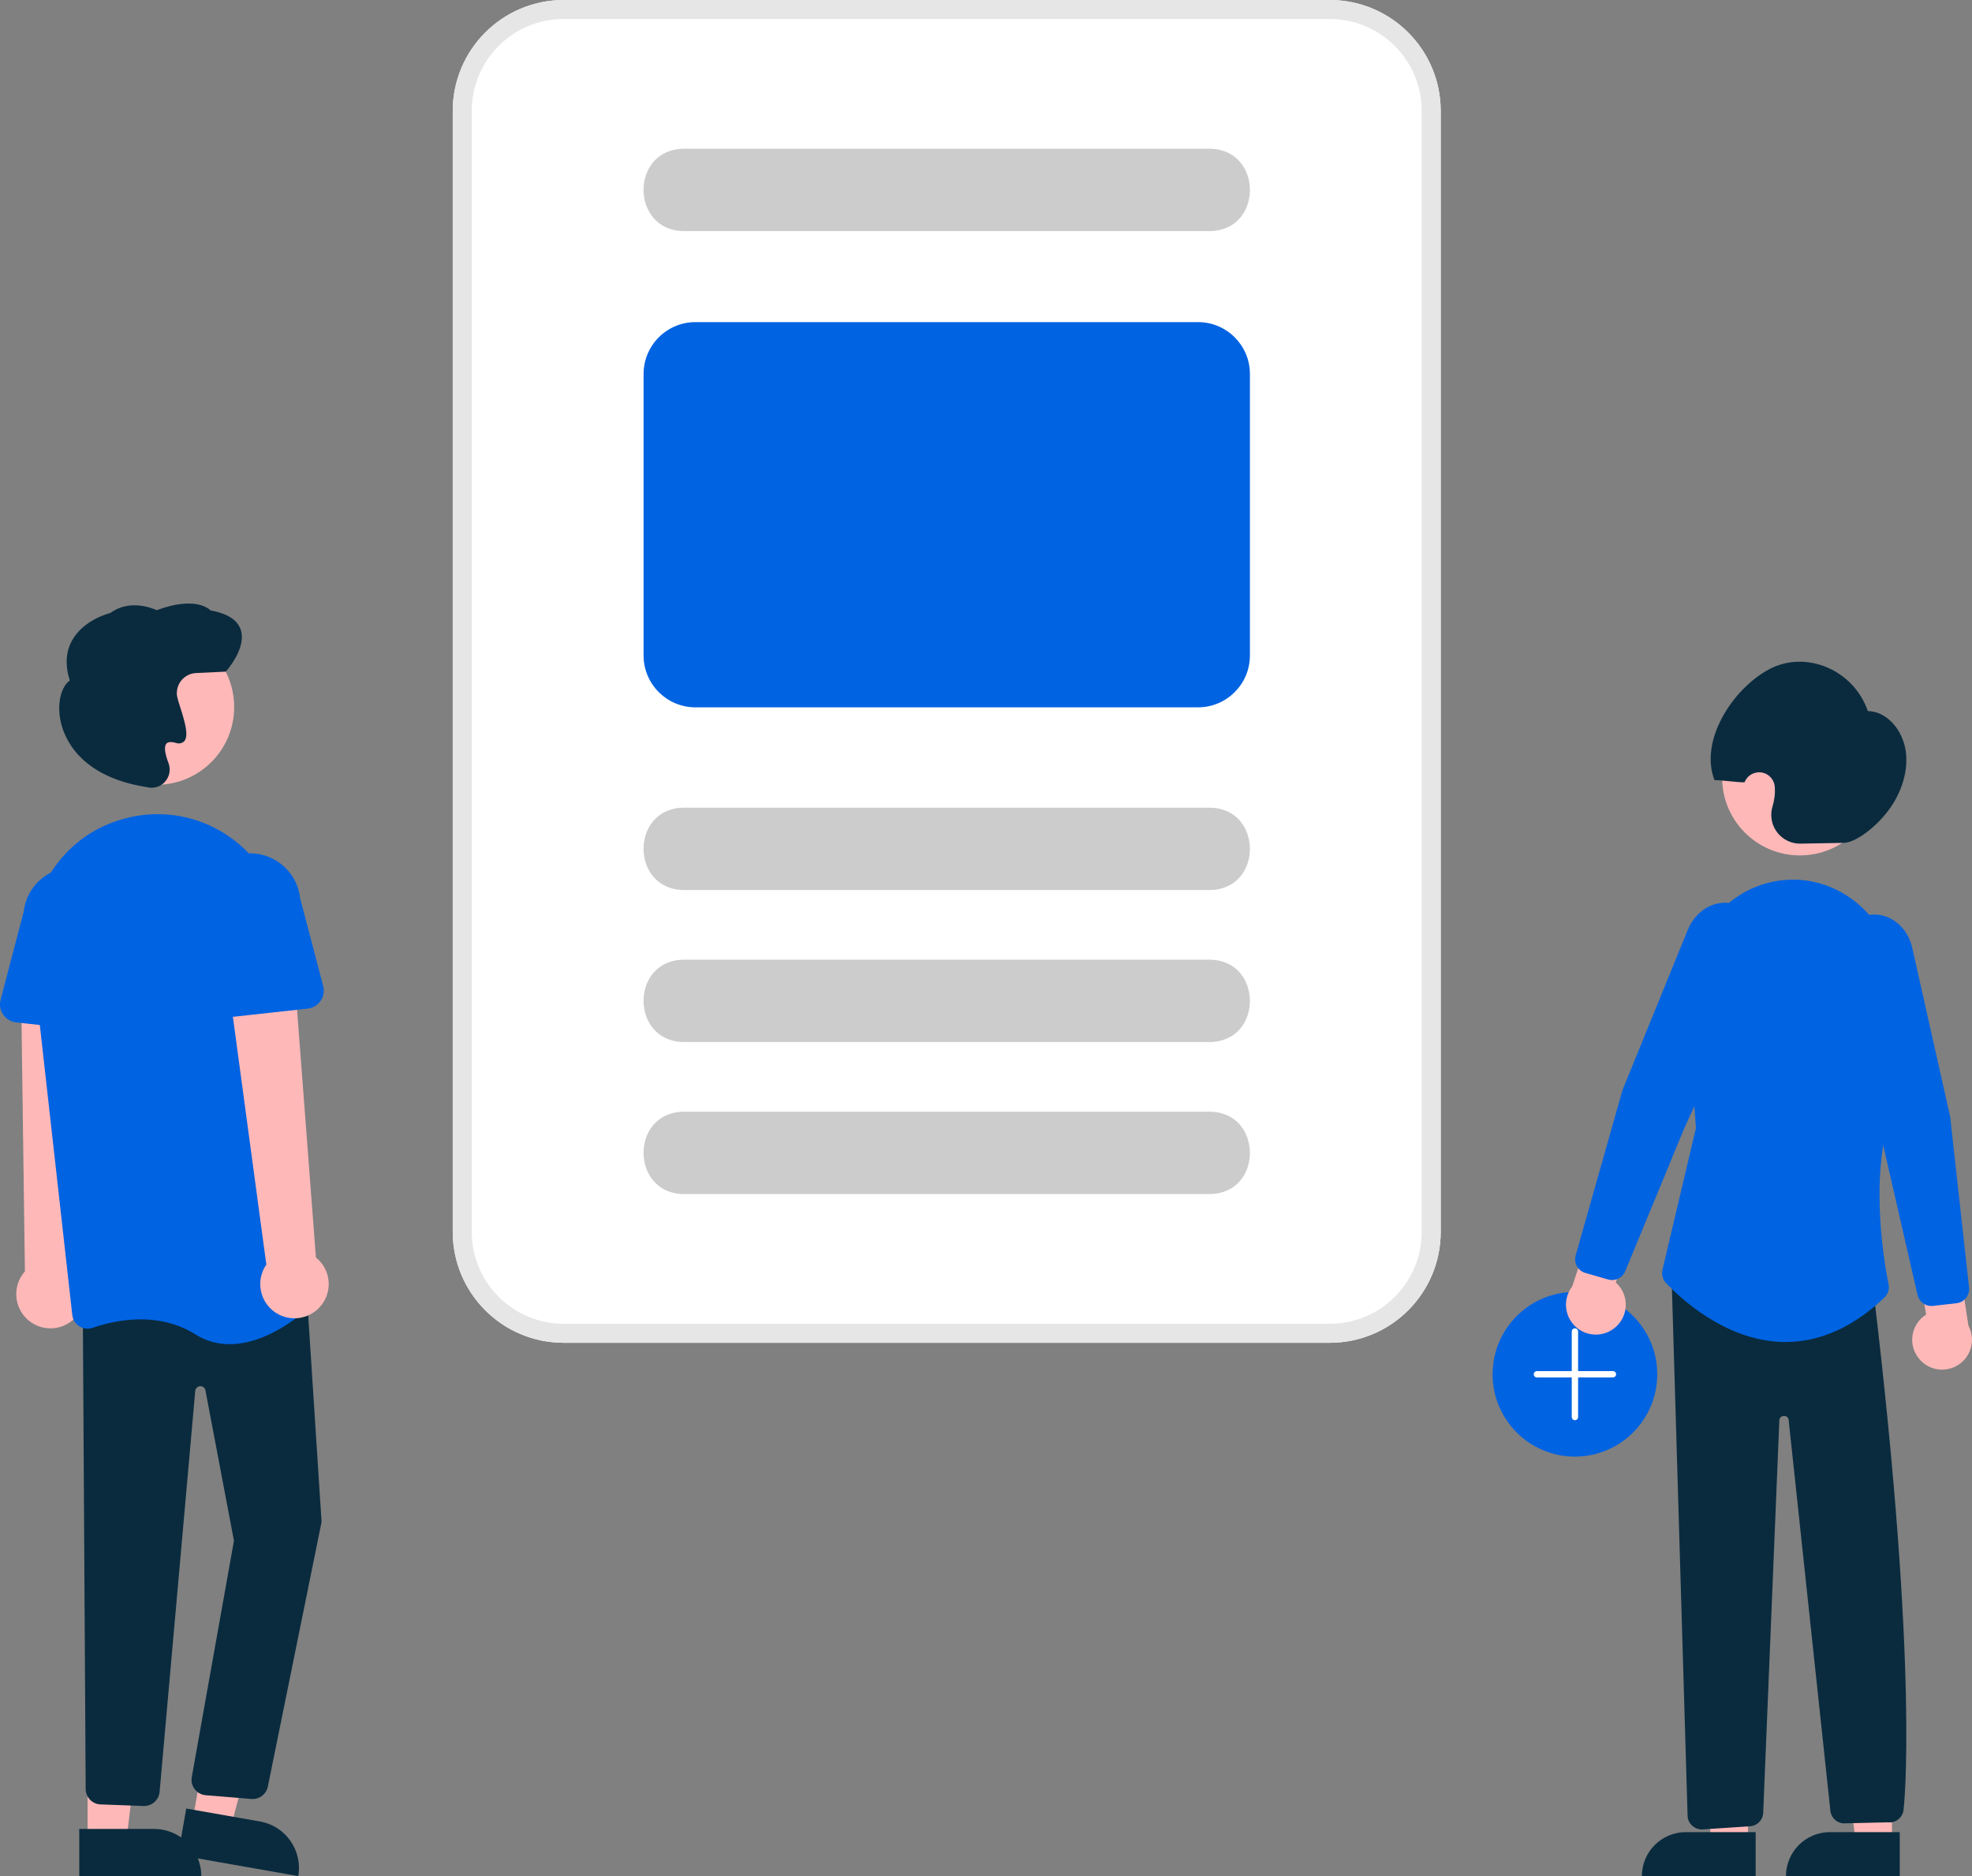 <?xml version="1.0" encoding="UTF-8"?>
<svg id="Capa_2" data-name="Capa 2" xmlns="http://www.w3.org/2000/svg" viewBox="0 0 963.61 916.63">
  <rect x="0" y="0" width="963.61" height="916.63" fill="#808080" stroke="none"/>
  <g id="Ilustración">
    <g>
      <path d="M769.58,711.68c-22.22,0-40.23-18.01-40.23-40.23s18.01-40.23,40.23-40.23,40.23,18.01,40.23,40.23c-.03,22.21-18.02,40.21-40.23,40.23Z" fill="#0063e2"/>
      <path d="M788.15,669.9h-17.02v-19.34c0-.85-.69-1.55-1.55-1.55s-1.55,.69-1.55,1.55v19.34h-17.02c-.85,0-1.55,.69-1.55,1.55s.69,1.55,1.55,1.55h17.02v19.34c0,.85,.69,1.55,1.55,1.55s1.55-.69,1.55-1.55v-19.34h17.02c.85,0,1.55-.69,1.55-1.55s-.69-1.55-1.55-1.55Z" fill="#fff"/>
      <polygon points="924.51 900.21 906.82 900.21 898.41 831.97 924.52 831.98 924.51 900.21" fill="#ffb8b8"/>
      <path d="M894.19,895.15h34.12v21.48h-55.6c0-11.86,9.62-21.48,21.48-21.48h0Z" fill="#0a2b3e"/>
      <polygon points="854.11 900.21 836.42 900.21 828.01 831.97 854.11 831.98 854.11 900.21" fill="#ffb8b8"/>
      <path d="M823.78,895.15h34.12v21.48h-55.6c0-11.86,9.62-21.48,21.48-21.48h0Z" fill="#0a2b3e"/>
      <path d="M938.14,664.31c-5.38-5.94-4.92-15.12,1.02-20.49,.63-.57,1.32-1.09,2.04-1.54l-5.48-32.7,19.06-8.18,7.09,46.29c3.81,7.1,1.15,15.94-5.95,19.76-5.94,3.19-13.29,1.9-17.78-3.13Z" fill="#ffb8b8"/>
      <path d="M788.92,648.86c6.29-4.97,7.35-14.09,2.38-20.38-.53-.67-1.12-1.29-1.76-1.86l10.81-31.35-17.45-11.21-14.64,44.48c-4.93,6.37-3.77,15.53,2.6,20.47,5.33,4.13,12.79,4.07,18.05-.15Z" fill="#ffb8b8"/>
      <circle cx="879.51" cy="379.94" r="38" fill="#ffb8b8"/>
      <path d="M787.74,625.41c-.65,0-1.3-.09-1.93-.27l-11.08-3.18c-3.68-1.06-5.82-4.9-4.78-8.59l22.86-80.71,31.88-78.26c3.17-7.78,9.79-12.88,17.28-13.31,6.99-.34,13.53,3.46,16.68,9.71h0c3.47,6.63,3.68,14.5,.55,21.31l-36.23,79.24-28.81,69.76c-1.07,2.61-3.61,4.31-6.43,4.31Z" fill="#0063e2"/>
      <path d="M900.96,411.81l-21.12,.38c-7.75,.15-14.16-6.01-14.31-13.76-.03-1.41,.16-2.82,.55-4.17,.45-1.53,.79-3.09,1.01-4.66,.24-1.72,.28-3.46,.14-5.19-.33-4.22-4.01-7.38-8.23-7.05-2.94,.23-5.49,2.12-6.55,4.87h0c-3.55,.05-11.11-1.11-14.66-1.06-7.54-19.33,8.89-44.61,26.57-54.11,18.03-9.68,41.43,.17,48.34,20.35,9.59,.17,17.38,9.63,18.62,20.28,1.24,10.65-3.14,21.77-9.85,29.93-6.7,8.16-15.5,14.11-20.51,14.2Z" fill="#0a2b3e"/>
      <path d="M831.55,893.84c-3.54-.02-6.51-2.69-6.9-6.2l-7.83-263.41,98.7,7.03,.08,.63c22.3,186.71,14.68,251.34,14.6,251.97-.22,3.84-3.51,6.77-7.35,6.55-.17,0-.34-.03-.51-.05l-21.81,.52c-3.42-.39-6.04-3.21-6.17-6.65l-20.38-190.79c-.26-1.02-1.22-1.71-2.27-1.63-1.08,0-2.02,.76-2.23,1.82l-7.87,191.41c.17,3.69-2.58,6.87-6.25,7.23l-23.11,1.54c-.23,.02-.46,.03-.69,.03Z" fill="#0a2b3e"/>
      <path d="M872.5,655.69c-.59,0-1.18,0-1.77-.03-28.38-.85-50.58-22.33-56.71-28.89-1.59-1.7-2.21-4.08-1.67-6.34l16.37-69.27-4.34-60.22c-1.38-16.9,4.54-33.59,16.26-45.85,9.77-10.32,23.54-15.89,37.73-15.27,27.63,1.32,49.42,26.01,49.62,56.22,.31,46.78-1.07,50-1.52,51.05-13.79,32.18-6.26,77.35-3.62,90.43,.48,2.37-.3,4.82-2.07,6.48-15.16,14.39-31.4,21.67-48.27,21.68Z" fill="#0063e2"/>
      <path d="M943.78,638.09c-3.24,0-6.05-2.24-6.78-5.41l-16.89-73.59-22.64-84.11c-1.96-7.23-.46-14.96,4.07-20.92,4.14-5.64,11.22-8.31,18.05-6.82,7.32,1.67,13.01,7.79,14.85,15.99l18.5,82.36,9.23,83.46c.41,3.81-2.32,7.24-6.13,7.68l-11.45,1.31c-.26,.03-.53,.05-.8,.05Z" fill="#0063e2"/>
      <path d="M34.19,646.02c7.57-5.19,9.5-15.54,4.31-23.11-.55-.81-1.18-1.56-1.86-2.26l6.45-143.93-32.83,3.68,1.91,140.78c-6.14,6.9-5.52,17.46,1.38,23.6,5.77,5.13,14.31,5.65,20.65,1.24h0Z" fill="#ffb8b8"/>
      <polygon points="94.08 889.66 112.76 892.95 131.23 822.45 106.75 817.6 94.08 889.66" fill="#ffb8b8"/>
      <path d="M145.74,916.63l-58.72-10.32h0l3.99-22.69h0l36.03,6.33c12.53,2.2,20.9,14.15,18.7,26.68h0Z" fill="#0a2b3e"/>
      <polygon points="42.8 899.02 61.77 899.02 70.79 825.85 42.79 825.85 42.8 899.02" fill="#ffb8b8"/>
      <path d="M98.35,916.63H38.73s0-23.03,0-23.03h36.59c12.72,0,23.04,10.31,23.04,23.03h0Z" fill="#0a2b3e"/>
      <path d="M123.49,878.98c-.3,0-.59-.02-.89-.05l-22.33-1.84c-4.14-.49-7.11-4.24-6.62-8.38,.01-.13,.03-.25,.05-.37l20.62-115.56-13.93-73.46c-.26-1.37-1.58-2.26-2.94-2-1.11,.21-1.94,1.13-2.04,2.25l-17.42,195.94c-.4,4.09-3.96,7.12-8.06,6.87l-21.04-.78c-3.82-.27-6.83-3.35-7.02-7.17l-1.41-234.84,109.06-13.63,7.62,117.66-.03,.12-26.29,129.47c-.82,3.38-3.85,5.77-7.34,5.77Z" fill="#0a2b3e"/>
      <circle cx="76.43" cy="345.45" r="38" fill="#ffb8b8"/>
      <path d="M112.24,656.75c-5.94,.04-11.77-1.63-16.8-4.81-18.41-11.51-39.32-6.93-50.14-3.18-2.18,.76-4.58,.49-6.53-.74-1.93-1.21-3.19-3.23-3.44-5.5L15.64,466.7c-3.3-29.46,14.45-57.15,42.19-65.85h0c1.04-.33,2.1-.64,3.18-.93,17.48-4.74,36.16-1.5,51.02,8.85,15.14,10.47,24.86,27.1,26.56,45.42l16.57,177c.23,2.32-.65,4.62-2.36,6.2-5.81,5.37-22.67,19.36-40.56,19.36Z" fill="#0063e2"/>
      <path d="M52.29,504.4l-44.41-4.88c-4.86-.53-8.36-4.9-7.83-9.76,.05-.43,.13-.86,.24-1.28l11.3-43.09c1.56-13.48,13.75-23.14,27.23-21.58,13.42,1.56,23.07,13.66,21.59,27.09l1.68,44.37c.18,4.88-3.63,8.99-8.51,9.17-.43,.02-.87,0-1.3-.05h0Z" fill="#0063e2"/>
      <path d="M154.99,639.86c6.89-6.07,7.56-16.57,1.5-23.46-.65-.73-1.36-1.41-2.12-2.02l-10.94-143.66-32.17,7.24,18.88,139.9c-5.26,7.58-3.37,18,4.21,23.26,6.35,4.4,14.88,3.88,20.65-1.26Z" fill="#ffb8b8"/>
      <path d="M98.92,495.37c-1.88-1.75-2.91-4.24-2.81-6.81l1.68-44.37c-1.48-13.49,8.25-25.62,21.74-27.11,13.43-1.48,25.54,8.17,27.09,21.59l11.3,43.09c1.24,4.73-1.59,9.56-6.31,10.8-.42,.11-.85,.19-1.28,.24l-44.41,4.88c-2.56,.28-5.11-.56-6.99-2.32Z" fill="#0063e2"/>
      <path d="M74.17,384.89c-.68,0-1.35-.08-2.01-.23l-.19-.05c-33.41-5.11-40.8-24.47-42.42-32.55-1.68-8.37,.23-16.45,4.55-19.58-2.35-7.43-1.98-14.02,1.13-19.59,5.41-9.72,17.15-13,18.72-13.41,9.37-6.92,20.59-2.3,22.63-1.36,18.13-6.71,25.06-1.12,26.32,.12,8.11,1.46,13.05,4.59,14.69,9.31,3.08,8.87-6.66,19.9-7.08,20.36l-.22,.24-14.51,.69c-5.43,.26-9.62,4.87-9.36,10.3,.02,.34,.05,.69,.1,1.03h0c.39,1.76,.89,3.49,1.49,5.19,2.48,7.75,4.34,14.36,1.94,16.88-1.11,.99-2.68,1.27-4.06,.7-2.27-.61-3.81-.48-4.58,.38-1.19,1.33-.83,4.7,1.02,9.48,1.18,3.08,.56,6.57-1.62,9.05-1.63,1.92-4.02,3.03-6.54,3.04Z" fill="#0a2b3e"/>
      <path d="M649.85,656.07H275.39c-29.9-.03-54.12-24.26-54.16-54.16V54.16c.03-29.9,24.26-54.12,54.16-54.16h374.45c29.9,.03,54.12,24.26,54.16,54.16V601.91c-.03,29.9-24.26,54.12-54.16,54.16Z" fill="#fff"/>
      <path d="M591.05,434.85H334.19c-26.24-.13-26.35-40.09,0-40.23h256.86c26.22,.12,26.36,40.09,0,40.23Z" fill="#ccc"/>
      <path d="M591.05,112.91H334.19c-26.24-.13-26.35-40.09,0-40.23h256.86c26.22,.12,26.36,40.09,0,40.23Z" fill="#ccc"/>
      <path d="M591.05,509.12H334.19c-26.24-.13-26.35-40.09,0-40.23h256.86c26.22,.12,26.36,40.09,0,40.23Z" fill="#ccc"/>
      <path d="M591.05,583.39H334.19c-26.24-.13-26.35-40.09,0-40.23h256.86c26.22,.12,26.36,40.09,0,40.23Z" fill="#ccc"/>
      <path d="M649.85,656.07H275.39c-29.9-.03-54.12-24.26-54.16-54.16V54.16c.03-29.9,24.26-54.12,54.16-54.16h374.45c29.9,.03,54.12,24.26,54.16,54.16V601.91c-.03,29.9-24.26,54.12-54.16,54.16ZM275.39,9.28c-24.77,.03-44.84,20.1-44.87,44.87V601.91c.03,24.77,20.1,44.84,44.87,44.87h374.45c24.77-.03,44.84-20.1,44.87-44.87V54.16c-.03-24.77-20.1-44.84-44.87-44.87H275.39Z" fill="#e6e6e6"/>
      <path d="M585.44,345.6h-245.63c-13.98-.02-25.32-11.35-25.33-25.33V182.71c.02-13.98,11.35-25.32,25.33-25.33h245.63c13.98,.02,25.32,11.35,25.33,25.33v137.55c-.02,13.98-11.35,25.32-25.33,25.33Z" fill="#0063e2"/>
    </g>
  </g>
</svg>